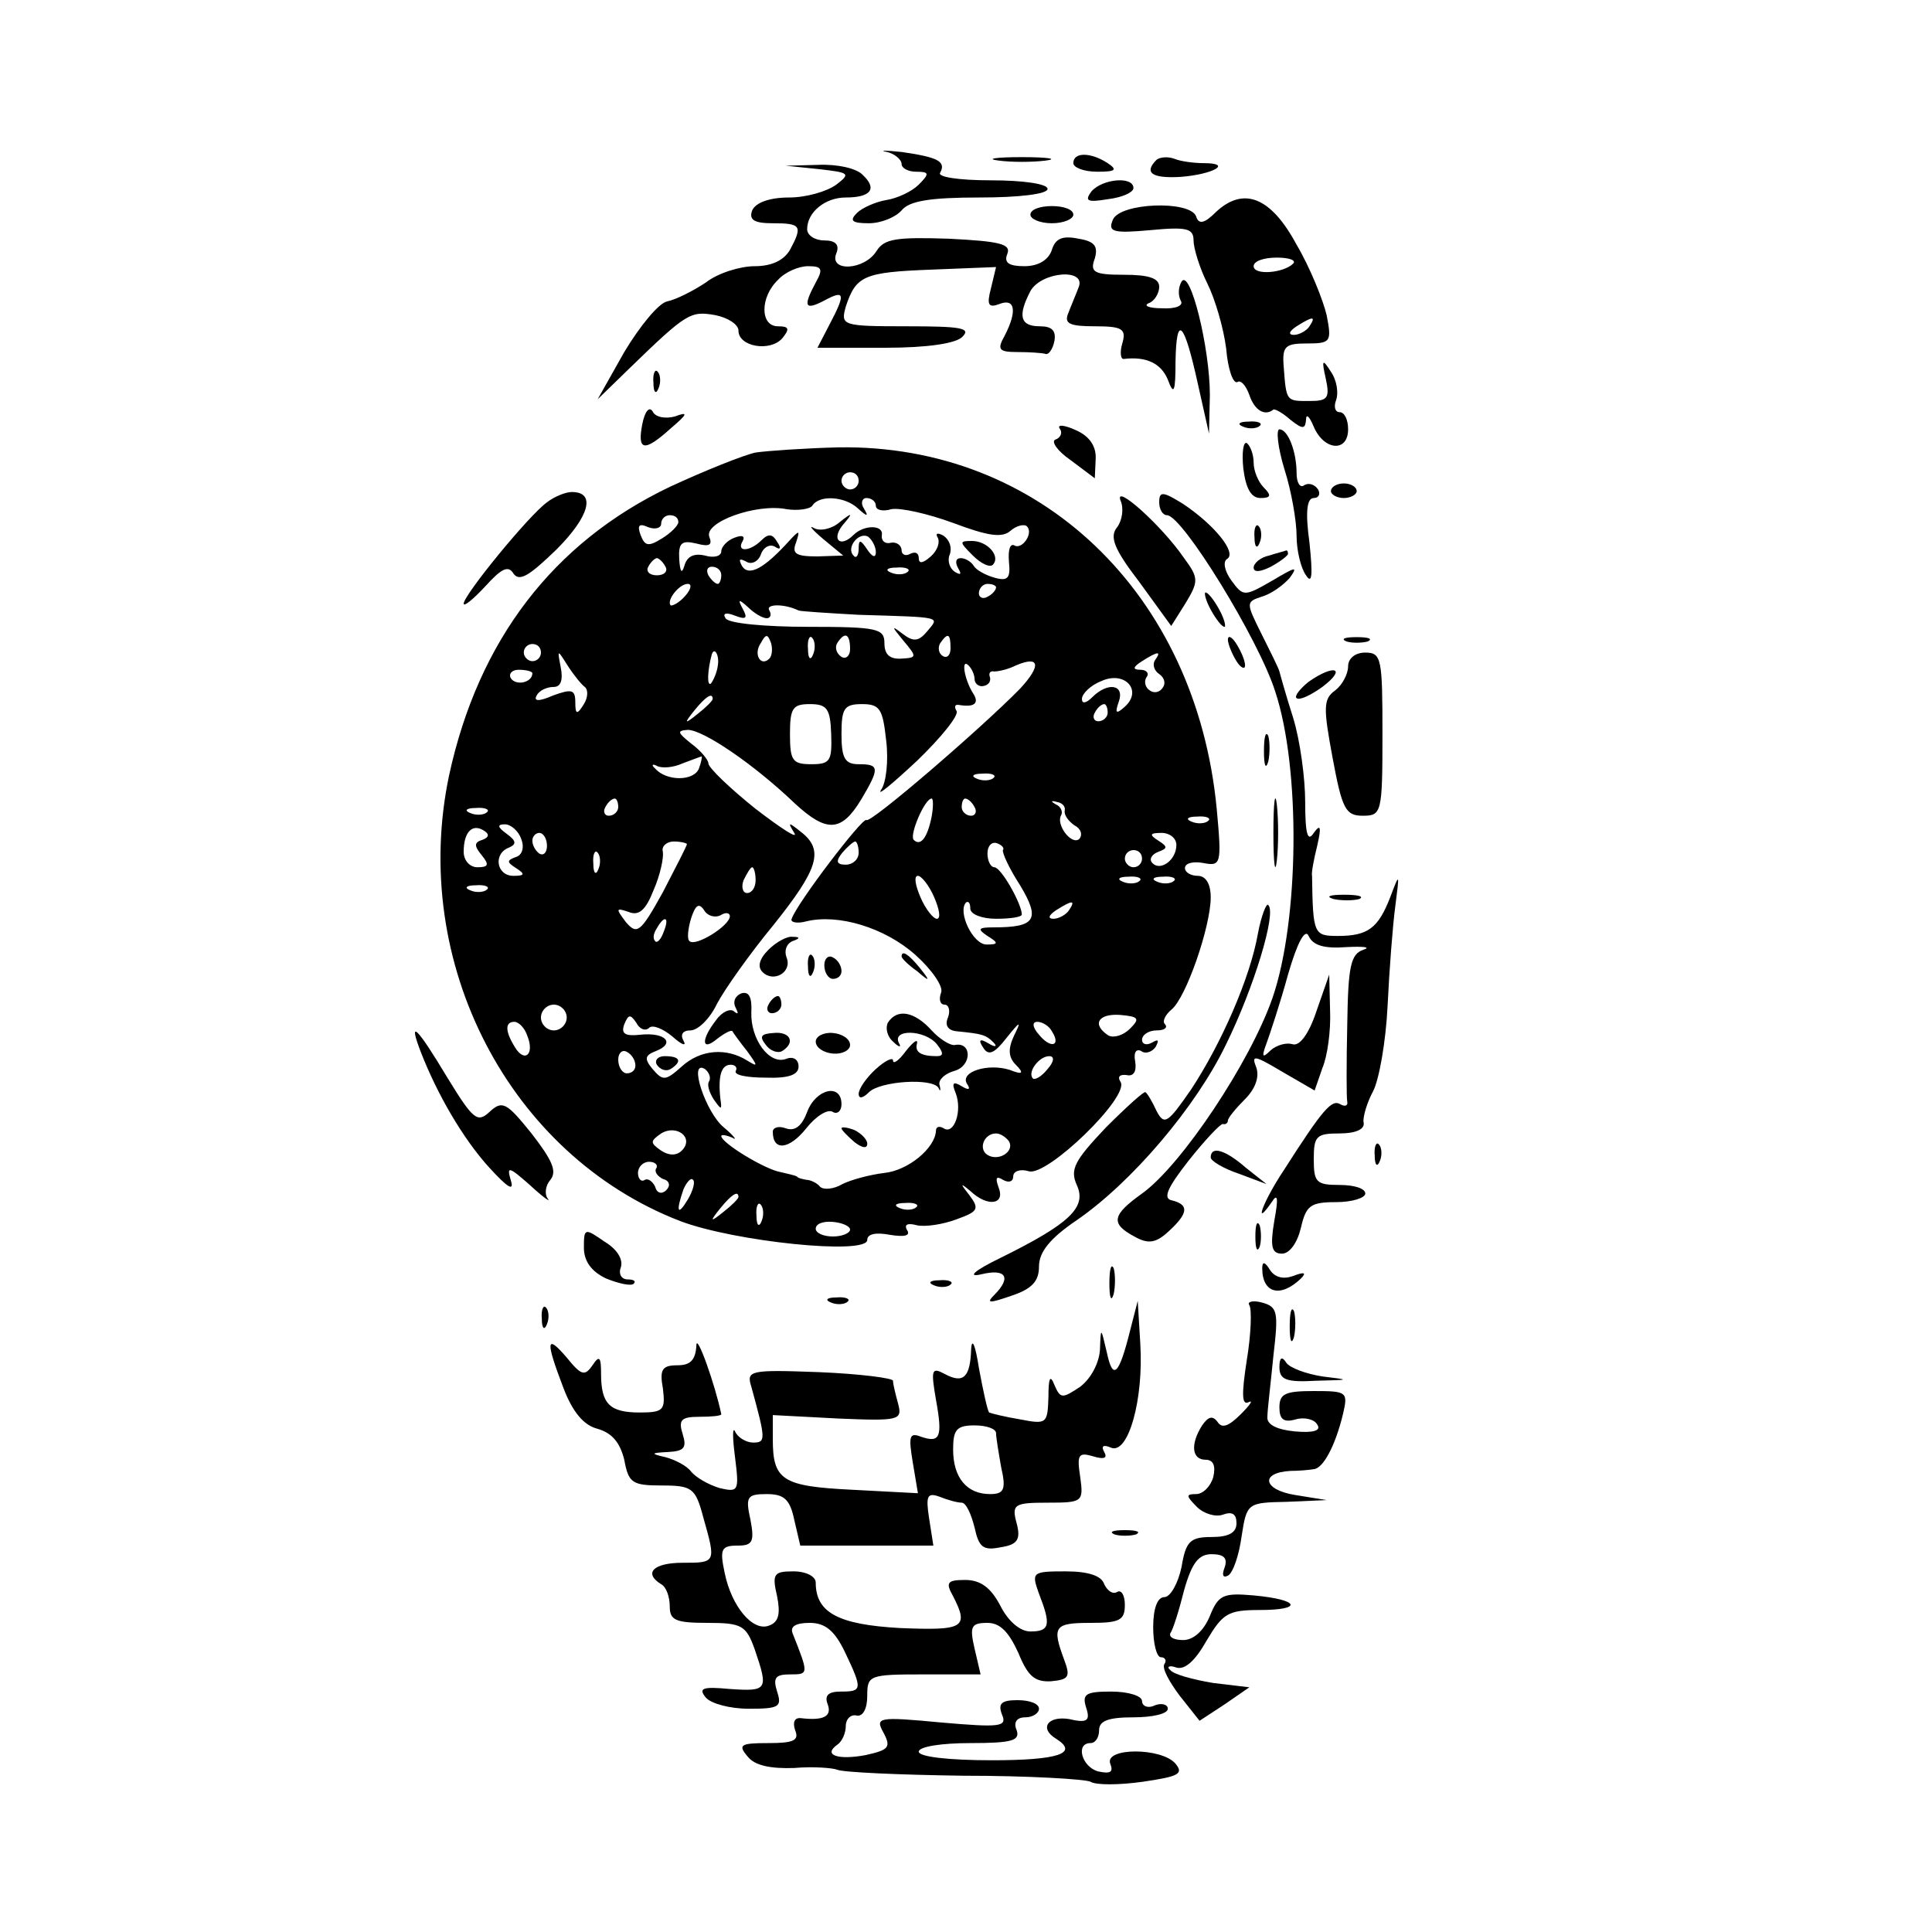 <?xml version="1.0" standalone="no"?>
<!DOCTYPE svg PUBLIC "-//W3C//DTD SVG 20010904//EN"
 "http://www.w3.org/TR/2001/REC-SVG-20010904/DTD/svg10.dtd">
<svg version="1.0" xmlns="http://www.w3.org/2000/svg"
 width="225pt" height="225pt" viewBox="0 0 225 225"
 preserveAspectRatio="xMidYMid meet">

<g transform="translate(0,225) scale(0.1,-0.1)"
fill="#000000" stroke="none">
<path d="M1033 2073 c9 -2 17 -9 17 -14 0 -5 8 -9 17 -9 15 0 16 -2 3 -15 -8
-8 -25 -16 -38 -18 -12 -2 -28 -9 -34 -15 -9 -9 -6 -12 14 -12 14 0 31 7 38
15 9 11 33 15 91 15 46 0 79 4 79 10 0 6 -29 10 -66 10 -38 0 -63 4 -59 9 7
13 -3 18 -45 24 -19 2 -27 2 -17 0z"/>
<path d="M1163 2063 c15 -2 39 -2 55 0 15 2 2 4 -28 4 -30 0 -43 -2 -27 -4z"/>
<path d="M1250 2060 c0 -5 12 -10 28 -10 21 0 24 2 12 10 -20 13 -40 13 -40 0z"/>
<path d="M1347 2064 c-15 -15 -6 -22 28 -20 38 3 61 16 27 16 -11 0 -27 2 -34
5 -8 3 -17 2 -21 -1z"/>
<path d="M954 2053 c35 -4 37 -5 20 -18 -11 -8 -35 -15 -55 -15 -23 0 -39 -6
-43 -15 -4 -11 2 -15 24 -15 33 0 35 -3 20 -31 -7 -12 -21 -19 -41 -19 -17 0
-43 -8 -57 -19 -15 -10 -35 -20 -45 -22 -10 -2 -32 -29 -50 -59 l-31 -55 36
35 c68 66 72 68 101 63 15 -3 27 -11 27 -18 0 -19 37 -25 51 -9 9 11 8 14 -5
14 -21 0 -21 34 0 54 8 9 24 16 35 16 16 0 18 -3 9 -19 -15 -28 -13 -33 10
-21 24 13 25 8 6 -28 l-14 -27 79 0 c49 0 83 5 90 13 10 10 -2 12 -65 12 -76
0 -77 1 -71 23 12 36 21 40 100 43 l75 3 -6 -25 c-5 -19 -3 -23 10 -18 18 7
21 -8 6 -37 -9 -16 -7 -19 15 -19 14 0 28 -1 32 -2 4 -2 9 5 11 15 2 12 -3 17
-17 17 -23 0 -26 12 -11 41 13 23 66 27 56 4 -3 -8 -9 -22 -12 -30 -5 -12 2
-15 31 -15 32 0 37 -3 32 -20 -3 -10 -2 -19 2 -18 26 3 43 -5 51 -24 7 -19 9
-15 9 21 1 56 10 47 26 -26 l13 -58 1 45 c0 55 -23 148 -33 132 -4 -7 -4 -16
-1 -22 4 -6 -6 -10 -22 -9 -15 0 -22 3 -15 6 6 2 12 11 12 19 0 10 -12 14 -41
14 -35 0 -40 3 -34 19 4 14 0 20 -19 23 -19 4 -27 0 -31 -13 -4 -12 -16 -19
-32 -19 -18 0 -24 4 -20 14 5 12 -9 15 -68 18 -61 2 -75 0 -84 -14 -14 -23
-56 -25 -47 -3 4 10 -1 15 -14 15 -11 0 -20 6 -20 13 0 20 21 37 45 37 29 0
37 10 20 26 -7 8 -30 13 -52 12 l-38 -1 39 -4z"/>
<path d="M1271 2027 c-8 -11 -5 -13 19 -9 17 2 30 8 30 13 0 14 -36 11 -49 -4z"/>
<path d="M1416 2003 c-13 -13 -20 -15 -23 -5 -7 19 -89 16 -97 -4 -6 -14 0
-16 44 -12 42 4 50 2 50 -12 0 -9 7 -32 16 -50 9 -18 19 -52 22 -76 2 -24 8
-41 13 -39 4 3 10 -4 14 -15 6 -18 18 -25 28 -17 2 1 11 -4 20 -12 14 -11 17
-11 18 0 0 8 4 4 9 -8 12 -28 40 -30 40 -3 0 11 -4 20 -10 20 -5 0 -7 6 -4 14
3 8 1 23 -6 33 -10 16 -11 14 -6 -8 5 -23 2 -26 -19 -26 -27 0 -27 -1 -30 40
-2 24 2 27 27 27 28 0 29 2 23 33 -4 17 -19 55 -35 82 -30 56 -62 68 -94 38z
m90 -60 c-11 -11 -46 -14 -46 -3 0 6 12 10 27 10 14 0 23 -3 19 -7z m19 -73
c-3 -5 -12 -10 -18 -10 -7 0 -6 4 3 10 19 12 23 12 15 0z"/>
<path d="M1200 2000 c0 -5 11 -10 25 -10 14 0 25 5 25 10 0 6 -11 10 -25 10
-14 0 -25 -4 -25 -10z"/>
<path d="M761 1804 c0 -11 3 -14 6 -6 3 7 2 16 -1 19 -3 4 -6 -2 -5 -13z"/>
<path d="M748 1756 c-6 -31 2 -33 33 -5 20 17 21 20 5 14 -11 -3 -23 -1 -26 6
-4 6 -9 0 -12 -15z"/>
<path d="M1234 1751 c4 -5 1 -11 -5 -13 -5 -2 2 -13 18 -24 l28 -21 1 22 c1
15 -7 27 -23 34 -13 6 -22 7 -19 2z"/>
<path d="M1448 1753 c7 -3 16 -2 19 1 4 3 -2 6 -13 5 -11 0 -14 -3 -6 -6z"/>
<path d="M1496 1703 c8 -25 14 -60 14 -77 0 -17 5 -38 11 -46 7 -11 8 0 4 38
-5 36 -3 52 5 52 6 0 8 5 5 10 -4 6 -11 8 -16 5 -5 -4 -9 3 -9 14 0 25 -10 51
-20 51 -4 0 -2 -21 6 -47z"/>
<path d="M1448 1704 c3 -23 9 -34 20 -34 12 0 13 3 4 12 -7 7 -12 20 -12 29 0
10 -4 20 -8 23 -4 2 -6 -11 -4 -30z"/>
<path d="M880 1723 c-14 -3 -59 -21 -100 -40 -136 -65 -223 -179 -257 -336
-46 -218 70 -442 269 -519 63 -24 218 -40 218 -22 0 7 10 9 26 6 18 -3 25 -1
20 6 -3 6 1 8 12 5 10 -2 30 1 46 7 25 9 27 12 15 28 -11 14 -11 15 1 5 20
-19 41 -16 33 4 -4 11 -3 14 5 9 7 -4 12 -2 12 4 0 6 8 9 18 6 21 -7 118 87
107 104 -4 6 -1 9 7 8 8 -2 12 4 10 16 -2 10 1 15 7 12 5 -4 13 -1 17 5 4 8 3
9 -4 5 -7 -4 -12 -2 -12 3 0 6 8 11 17 11 9 0 13 3 10 7 -4 3 0 11 7 17 17 13
46 97 46 131 0 16 -6 25 -15 25 -8 0 -15 4 -15 9 0 6 10 8 21 6 21 -4 22 -2
16 63 -24 251 -206 425 -441 421 -39 -1 -82 -4 -96 -6z m120 -33 c0 -5 -4 -10
-10 -10 -5 0 -10 5 -10 10 0 6 5 10 10 10 6 0 10 -4 10 -10z m-1 -32 c11 -10
13 -10 7 0 -4 6 -2 12 3 12 6 0 11 -4 11 -9 0 -5 8 -7 18 -4 10 2 42 -5 72
-16 40 -15 57 -18 67 -9 7 6 16 8 19 5 8 -8 -6 -28 -15 -22 -5 2 -7 -6 -6 -19
2 -19 -1 -23 -16 -19 -11 3 -22 9 -25 14 -3 5 -10 9 -15 9 -6 0 -7 -5 -3 -12
4 -7 3 -8 -4 -4 -6 4 -9 13 -6 20 3 8 0 17 -7 22 -7 4 -10 3 -7 -2 3 -5 0 -15
-8 -22 -9 -8 -14 -9 -14 -2 0 6 -4 8 -10 5 -5 -3 -10 -1 -10 4 0 6 -6 10 -12
9 -7 -2 -12 2 -11 9 2 12 -21 12 -33 0 -15 -15 -26 -6 -13 11 13 15 12 16 -3
4 -9 -8 -23 -11 -30 -7 -7 4 -2 -2 11 -13 l23 -19 -30 -1 c-25 0 -30 3 -25 16
5 15 4 15 -8 2 -29 -32 -47 -42 -55 -29 -4 8 -3 9 5 5 6 -4 14 0 17 8 3 9 11
13 17 9 6 -4 7 -1 2 6 -5 9 -10 10 -18 2 -14 -14 -30 -14 -22 -1 3 6 -1 7 -9
4 -9 -3 -16 -11 -16 -16 0 -6 -9 -8 -19 -5 -13 3 -21 -1 -24 -12 -3 -10 -5 -7
-6 8 -1 19 3 22 20 18 15 -4 19 -2 15 8 -6 17 55 39 90 32 13 -2 27 0 30 4 8
13 38 11 53 -3z m-209 -16 c0 -4 -9 -13 -19 -19 -16 -10 -20 -9 -25 4 -4 11
-2 14 9 9 8 -3 15 -1 15 4 0 6 5 10 10 10 6 0 10 -3 10 -8z m230 -35 c0 -7 -4
-6 -10 3 -8 12 -10 12 -10 1 0 -8 -3 -12 -6 -8 -9 9 6 28 17 22 5 -4 9 -12 9
-18z m-245 -17 c3 -5 -1 -10 -10 -10 -9 0 -13 5 -10 10 3 6 8 10 10 10 2 0 7
-4 10 -10z m65 -10 c0 -5 -2 -10 -4 -10 -3 0 -8 5 -11 10 -3 6 -1 10 4 10 6 0
11 -4 11 -10z m217 4 c-3 -3 -12 -4 -19 -1 -8 3 -5 6 6 6 11 1 17 -2 13 -5z
m-259 -28 c-7 -8 -15 -12 -17 -11 -5 6 10 25 20 25 5 0 4 -6 -3 -14z m362 10
c0 -3 -4 -8 -10 -11 -5 -3 -10 -1 -10 4 0 6 5 11 10 11 6 0 10 -2 10 -4z
m-267 -36 c4 0 6 4 3 9 -5 8 18 8 34 0 3 -1 34 -3 70 -5 99 -3 94 -2 80 -19
-10 -12 -16 -13 -29 -3 -13 10 -13 9 1 -8 16 -19 16 -20 -2 -21 -14 -1 -20 5
-20 18 0 17 -8 19 -89 19 -50 0 -93 4 -96 10 -4 6 1 7 11 3 13 -5 15 -3 9 8
-6 11 -5 12 6 2 7 -7 17 -13 22 -13z m3 -47 c-10 -10 -19 5 -10 18 6 11 8 11
12 0 2 -7 1 -15 -2 -18z m51 5 c-3 -8 -6 -5 -6 6 -1 11 2 17 5 13 3 -3 4 -12
1 -19z m43 6 c0 -8 -5 -12 -10 -9 -6 4 -8 11 -5 16 9 14 15 11 15 -7z m117 1
c0 -8 -4 -12 -9 -9 -5 3 -6 10 -3 15 9 13 12 11 12 -6z m-477 -5 c0 -5 -4 -10
-10 -10 -5 0 -10 5 -10 10 0 6 5 10 10 10 6 0 10 -4 10 -10z m51 -40 c4 -3 4
-12 -1 -20 -8 -13 -10 -12 -10 2 0 15 -4 16 -26 8 -16 -7 -23 -7 -19 0 3 6 12
10 20 10 8 0 11 8 8 23 -4 21 -4 21 8 2 7 -11 16 -22 20 -25z m155 25 c-1 -8
-5 -17 -8 -21 -5 -4 -4 16 1 34 3 9 9 -1 7 -13z m509 6 c-3 -5 -1 -12 5 -16 6
-4 8 -11 4 -16 -3 -5 -10 -7 -15 -3 -5 3 -7 10 -4 15 4 5 0 9 -7 9 -9 0 -9 3
2 10 19 12 23 12 15 1z m-210 -22 c0 -5 5 -9 10 -8 6 1 9 5 8 10 -2 5 0 8 5 7
4 0 15 2 25 7 28 12 30 0 5 -27 -45 -46 -175 -158 -179 -153 -4 4 -81 -97 -87
-115 -2 -4 6 -6 17 -3 37 9 91 -7 127 -39 19 -17 33 -37 30 -44 -3 -8 -1 -14
4 -14 5 0 7 -7 4 -15 -4 -9 0 -15 10 -16 30 -3 34 -4 43 -13 5 -5 2 -6 -6 -1
-10 6 -12 4 -6 -5 6 -10 13 -7 27 11 16 20 18 21 9 3 -7 -15 -7 -25 2 -34 10
-10 8 -12 -7 -6 -25 8 -58 -2 -50 -16 5 -7 2 -8 -6 -3 -10 6 -12 4 -7 -8 8
-21 -2 -49 -14 -41 -5 3 -9 2 -9 -3 -1 -20 -32 -46 -60 -49 -17 -2 -39 -8 -49
-13 -10 -6 -22 -7 -26 -3 -3 4 -11 8 -16 8 -5 1 -10 2 -11 4 -2 1 -10 3 -19 5
-18 3 -69 34 -69 42 0 2 6 1 13 -2 6 -4 2 2 -10 12 -21 17 -42 80 -22 68 5 -4
7 -10 5 -14 -3 -4 0 -13 5 -21 9 -13 10 -13 8 0 -3 27 1 40 12 40 5 0 8 -3 6
-7 -3 -5 13 -8 34 -8 27 -1 39 3 39 13 0 8 -6 12 -14 9 -20 -8 -42 23 -41 54
1 18 -3 25 -12 22 -7 -3 -10 -10 -6 -17 3 -6 3 -8 -2 -4 -4 4 -14 0 -21 -10
-18 -23 -17 -37 1 -22 9 7 17 11 18 9 1 -2 9 -13 17 -23 13 -18 13 -19 0 -11
-24 15 -54 13 -76 -7 -19 -17 -22 -17 -34 -3 -10 12 -9 16 4 21 23 9 11 22
-18 19 -18 -2 -23 1 -19 12 5 12 7 12 14 2 4 -8 11 -10 15 -6 4 4 16 -1 27
-10 11 -10 17 -12 13 -5 -4 7 -1 12 8 12 9 0 23 14 31 31 9 17 38 58 66 92 52
65 59 87 32 108 -15 12 -16 12 -8 -1 5 -8 -15 5 -45 28 -30 24 -55 48 -55 53
0 4 -9 15 -20 23 -16 13 -17 15 -4 16 18 0 77 -40 125 -86 37 -34 54 -33 77 5
22 37 21 41 -3 41 -16 0 -20 7 -20 35 0 30 3 35 24 35 21 0 24 -6 28 -42 3
-24 0 -50 -6 -58 -5 -8 13 7 42 34 28 27 49 53 46 58 -3 5 -2 8 3 7 18 -3 24
2 16 14 -10 16 -14 41 -5 32 4 -4 7 -11 7 -16z m-515 7 c0 -11 -19 -15 -25 -6
-3 5 1 10 9 10 9 0 16 -2 16 -4z m690 -39 c-10 -9 -12 -8 -7 6 7 20 -13 23
-31 5 -7 -7 -12 -8 -12 -2 0 6 10 16 23 21 27 12 48 -11 27 -30z m-480 9 c0
-2 -8 -10 -17 -17 -16 -13 -17 -12 -4 4 13 16 21 21 21 13z m138 -41 c1 -31
-1 -35 -23 -35 -22 0 -25 4 -25 35 0 30 3 35 23 35 20 0 24 -5 25 -35z m322
25 c0 -5 -5 -10 -11 -10 -5 0 -7 5 -4 10 3 6 8 10 11 10 2 0 4 -4 4 -10z
m-476 -65 c-6 -15 -38 -15 -51 0 -5 4 -3 6 2 3 6 -3 19 -2 30 3 11 4 21 8 22
8 1 1 0 -6 -3 -14z m343 -11 c-3 -3 -12 -4 -19 -1 -8 3 -5 6 6 6 11 1 17 -2
13 -5z m-437 -34 c0 -5 -5 -10 -11 -10 -5 0 -7 5 -4 10 3 6 8 10 11 10 2 0 4
-4 4 -10z m365 -11 c-5 -25 -13 -35 -21 -27 -5 6 13 48 21 48 2 0 2 -10 0 -21z
m50 11 c3 -5 1 -10 -4 -10 -6 0 -11 5 -11 10 0 6 2 10 4 10 3 0 8 -4 11 -10z
m105 -4 c-1 -5 4 -12 11 -17 8 -4 10 -11 6 -16 -9 -8 -28 17 -21 28 2 4 -1 10
-6 12 -7 4 -6 5 1 3 6 -1 10 -5 9 -10z m-673 -2 c-3 -3 -12 -4 -19 -1 -8 3 -5
6 6 6 11 1 17 -2 13 -5z m840 -10 c-3 -3 -12 -4 -19 -1 -8 3 -5 6 6 6 11 1 17
-2 13 -5z m-845 -22 c-10 -3 -10 -7 -1 -18 9 -11 8 -14 -5 -14 -9 0 -16 8 -16
18 0 23 10 33 23 25 7 -4 7 -8 -1 -11z m45 1 c4 -10 1 -19 -6 -21 -11 -4 -11
-6 0 -13 11 -7 10 -9 -3 -9 -20 0 -24 26 -5 33 9 4 8 8 -3 16 -11 8 -11 11 -2
11 7 0 16 -8 19 -17z m30 -8 c0 -8 -4 -12 -9 -9 -4 3 -8 9 -8 15 0 5 4 9 8 9
5 0 9 -7 9 -15z m733 1 c0 -18 -19 -31 -28 -21 -4 4 -1 10 7 13 11 4 11 6 0
13 -11 7 -10 9 4 9 9 0 17 -6 17 -14z m-570 1 c0 -2 -13 -27 -28 -56 -26 -47
-30 -50 -43 -35 -12 16 -12 17 3 12 12 -5 20 2 29 25 8 18 12 38 11 45 -2 6 4
12 13 12 8 0 15 -2 15 -3z m200 -10 c0 -8 -7 -14 -15 -14 -11 0 -12 4 -4 14 6
7 13 13 15 13 2 0 4 -6 4 -13z m168 3 c-1 -3 7 -21 20 -41 24 -40 18 -49 -31
-49 -18 0 -19 -2 -7 -10 13 -8 13 -10 -1 -10 -16 0 -34 38 -24 49 3 2 5 -1 5
-7 0 -7 14 -12 30 -12 17 0 30 2 30 5 0 12 -24 55 -32 55 -4 0 -8 7 -8 16 0 9
5 14 11 12 6 -2 9 -6 7 -8z m-471 -22 c-3 -8 -6 -5 -6 6 -1 11 2 17 5 13 3 -3
4 -12 1 -19z m633 12 c0 -5 -4 -10 -10 -10 -5 0 -10 5 -10 10 0 6 5 10 10 10
6 0 10 -4 10 -10z m-450 -25 c0 -8 -4 -15 -10 -15 -5 0 -7 7 -4 15 4 8 8 15
10 15 2 0 4 -7 4 -15z m208 -20 c6 -14 8 -25 3 -25 -4 0 -13 11 -19 25 -6 14
-8 25 -3 25 4 0 13 -11 19 -25z m239 19 c-3 -3 -12 -4 -19 -1 -8 3 -5 6 6 6
11 1 17 -2 13 -5z m40 0 c-3 -3 -12 -4 -19 -1 -8 3 -5 6 6 6 11 1 17 -2 13 -5z
m-800 -10 c-3 -3 -12 -4 -19 -1 -8 3 -5 6 6 6 11 1 17 -2 13 -5z m272 -30 c6
4 11 3 11 -1 0 -11 -40 -36 -47 -29 -3 2 -2 14 2 27 5 15 9 18 15 9 4 -7 13
-9 19 -6z m406 6 c-3 -5 -12 -10 -18 -10 -7 0 -6 4 3 10 19 12 23 12 15 0z
m-472 -25 c-3 -9 -8 -14 -10 -11 -3 3 -2 9 2 15 9 16 15 13 8 -4z m-113 -100
c0 -8 -7 -15 -15 -15 -8 0 -15 7 -15 15 0 8 7 15 15 15 8 0 15 -7 15 -15z
m656 -13 c-8 -8 -19 -11 -25 -8 -20 13 -12 26 14 24 21 -2 23 -4 11 -16z
m-702 -8 c9 -22 -3 -32 -14 -14 -12 19 -12 30 -1 30 5 0 12 -7 15 -16z m611 5
c11 -17 -1 -21 -15 -4 -8 9 -8 15 -2 15 6 0 14 -5 17 -11z m-485 -40 c0 -5 -4
-9 -10 -9 -5 0 -10 7 -10 16 0 8 5 12 10 9 6 -3 10 -10 10 -16z m480 -4 c-7
-9 -15 -13 -17 -11 -7 7 7 26 19 26 6 0 6 -6 -2 -15z m-426 -95 c-6 -6 -15 -6
-24 0 -13 9 -13 11 0 20 18 11 39 -5 24 -20z m381 11 c7 -12 -12 -24 -25 -16
-11 7 -4 25 10 25 5 0 11 -4 15 -9z m-411 -32 c-2 -4 2 -9 8 -12 8 -2 9 -8 4
-13 -5 -5 -11 -4 -13 4 -3 6 -8 10 -12 8 -4 -3 -8 1 -8 8 0 7 6 13 13 13 7 0
11 -4 8 -8z m37 -36 c-12 -20 -14 -14 -5 12 4 9 9 14 11 11 3 -2 0 -13 -6 -23z
m59 3 c0 -2 -8 -10 -17 -17 -16 -13 -17 -12 -4 4 13 16 21 21 21 13z m27 -28
c-3 -8 -6 -5 -6 6 -1 11 2 17 5 13 3 -3 4 -12 1 -19z m180 16 c-3 -3 -12 -4
-19 -1 -8 3 -5 6 6 6 11 1 17 -2 13 -5z m-77 -26 c0 -4 -9 -8 -20 -8 -11 0
-20 4 -20 9 0 6 9 9 20 8 11 -1 20 -5 20 -9z"/>
<path d="M1133 1603 c9 -9 19 -14 23 -11 10 10 -6 28 -24 28 -15 0 -15 -1 1
-17z"/>
<path d="M895 1144 c-11 -11 -13 -20 -7 -26 13 -13 35 0 28 17 -3 8 0 16 7 19
9 3 9 5 0 5 -6 1 -19 -6 -28 -15z"/>
<path d="M941 1124 c0 -11 3 -14 6 -6 3 7 2 16 -1 19 -3 4 -6 -2 -5 -13z"/>
<path d="M960 1126 c0 -9 5 -16 10 -16 6 0 10 4 10 9 0 6 -4 13 -10 16 -5 3
-10 -1 -10 -9z"/>
<path d="M1050 1136 c0 -2 8 -10 18 -17 15 -13 16 -12 3 4 -13 16 -21 21 -21
13z"/>
<path d="M895 1080 c-3 -5 -1 -10 4 -10 6 0 11 5 11 10 0 6 -2 10 -4 10 -3 0
-8 -4 -11 -10z"/>
<path d="M1034 1059 c-3 -6 -1 -16 6 -22 7 -7 10 -7 7 -2 -9 17 30 16 44 -1 8
-10 8 -14 0 -14 -19 0 -26 5 -23 15 1 6 -5 1 -13 -9 -8 -11 -15 -16 -15 -11 0
4 -9 0 -20 -10 -11 -10 -20 -23 -20 -29 0 -6 5 -5 12 2 13 13 74 17 81 5 2 -5
3 -3 1 4 -1 6 7 13 18 16 20 6 20 34 0 30 -5 -1 -18 7 -27 17 -20 22 -40 26
-51 9z"/>
<path d="M892 1033 c5 -7 14 -10 19 -7 16 10 9 23 -10 21 -15 -1 -17 -4 -9
-14z"/>
<path d="M950 1037 c0 -7 9 -13 20 -14 11 -1 20 4 20 10 0 7 -9 13 -20 14 -11
1 -20 -4 -20 -10z"/>
<path d="M765 1010 c4 -6 11 -8 16 -5 14 9 11 15 -7 15 -8 0 -12 -5 -9 -10z"/>
<path d="M940 955 c-6 -16 -14 -23 -25 -19 -8 3 -15 1 -15 -4 0 -23 19 -21 39
4 11 14 25 23 31 19 5 -3 10 1 10 9 0 25 -30 18 -40 -9z"/>
<path d="M980 936 c0 -2 7 -9 15 -16 9 -7 15 -8 15 -2 0 5 -7 12 -15 16 -8 3
-15 4 -15 2z"/>
<path d="M1550 1678 c0 -4 7 -8 15 -8 8 0 15 4 15 8 0 5 -7 9 -15 9 -8 0 -15
-4 -15 -9z"/>
<path d="M637 1665 c-21 -15 -97 -108 -97 -118 0 -4 11 5 25 20 19 21 27 25
33 15 7 -10 19 -2 50 28 39 39 46 67 18 67 -7 0 -20 -5 -29 -12z"/>
<path d="M1305 1667 c4 -9 2 -23 -4 -31 -9 -11 -4 -25 26 -64 l37 -51 17 27
c15 25 15 29 -2 52 -26 38 -82 88 -74 67z"/>
<path d="M1350 1665 c0 -8 4 -15 9 -15 18 0 107 -145 126 -205 30 -90 28 -267
-3 -357 -26 -75 -106 -195 -152 -228 -35 -25 -37 -35 -9 -50 16 -9 25 -8 40 6
23 21 24 31 4 36 -11 2 -6 14 19 46 19 24 37 43 40 43 3 -1 6 1 6 4 0 3 9 14
20 25 12 12 17 26 13 37 -6 15 -2 14 30 -5 l38 -22 9 26 c6 14 10 44 9 67 l-1
42 -15 -43 c-9 -27 -20 -41 -28 -38 -7 2 -18 -1 -25 -7 -10 -10 -11 -8 -5 8 4
11 16 47 25 80 11 38 20 54 24 45 5 -11 18 -15 44 -13 20 1 29 0 20 -3 -15 -5
-18 -19 -19 -87 -1 -45 -1 -86 0 -90 1 -5 -3 -6 -8 -3 -10 6 -20 -5 -66 -77
-24 -36 -36 -69 -14 -37 7 11 8 5 3 -22 -5 -30 -3 -38 9 -38 9 0 18 13 22 30
6 26 11 30 41 30 19 0 34 5 34 10 0 6 -13 10 -30 10 -27 0 -30 3 -30 30 0 27
3 30 30 30 19 0 30 5 28 13 -1 6 4 23 11 36 7 13 15 58 17 100 2 42 6 94 9
116 5 39 5 39 -6 10 -14 -36 -26 -45 -61 -45 -28 0 -29 2 -30 70 -1 3 2 19 6
35 5 22 4 26 -4 15 -7 -11 -10 -2 -10 36 0 28 -6 72 -14 98 -8 25 -15 50 -16
54 -1 4 -11 24 -21 44 -18 36 -18 37 0 43 11 3 25 13 33 22 10 14 7 13 -20 -3
-33 -19 -34 -19 -48 0 -8 11 -10 22 -5 25 12 7 -15 40 -51 64 -24 15 -28 15
-28 2z"/>
<path d="M1461 1624 c0 -11 3 -14 6 -6 3 7 2 16 -1 19 -3 4 -6 -2 -5 -13z"/>
<path d="M1478 1603 c-10 -2 -18 -9 -18 -14 0 -6 8 -5 20 1 11 6 20 13 20 15
0 3 -1 4 -2 4 -2 -1 -11 -3 -20 -6z"/>
<path d="M1410 1540 c6 -11 13 -20 16 -20 2 0 0 9 -6 20 -6 11 -13 20 -16 20
-2 0 0 -9 6 -20z"/>
<path d="M1430 1505 c0 -5 5 -17 10 -25 5 -8 10 -10 10 -5 0 6 -5 17 -10 25
-5 8 -10 11 -10 5z"/>
<path d="M1568 1503 c6 -2 18 -2 25 0 6 3 1 5 -13 5 -14 0 -19 -2 -12 -5z"/>
<path d="M1570 1474 c0 -9 -7 -22 -15 -28 -14 -10 -14 -20 -3 -79 11 -59 15
-67 35 -67 22 0 23 3 23 95 0 88 -1 95 -20 95 -12 0 -20 -7 -20 -16z"/>
<path d="M1524 1456 c-10 -8 -17 -17 -14 -19 3 -3 16 3 30 13 29 22 14 27 -16
6z"/>
<path d="M1472 1375 c0 -16 2 -22 5 -12 2 9 2 23 0 30 -3 6 -5 -1 -5 -18z"/>
<path d="M1483 1280 c0 -36 2 -50 4 -32 2 17 2 47 0 65 -2 17 -4 3 -4 -33z"/>
<path d="M1553 1203 c9 -2 23 -2 30 0 6 3 -1 5 -18 5 -16 0 -22 -2 -12 -5z"/>
<path d="M1465 1163 c-9 -52 -43 -129 -78 -182 -27 -39 -31 -42 -40 -25 -5 11
-11 21 -13 22 -1 2 -22 -17 -46 -41 -37 -39 -42 -49 -34 -67 12 -26 -8 -45
-89 -85 -31 -15 -39 -23 -22 -19 29 7 35 -4 15 -24 -10 -10 -6 -10 20 -1 24 8
32 17 32 34 0 17 13 33 44 54 64 44 139 132 174 205 32 65 59 153 49 162 -2 3
-8 -12 -12 -33z"/>
<path d="M490 1025 c19 -49 49 -101 80 -135 21 -23 29 -28 25 -15 -5 17 -3 17
22 -5 15 -14 25 -21 21 -16 -4 5 -3 15 3 22 8 10 2 23 -22 54 -29 36 -34 39
-49 25 -14 -13 -19 -9 -49 40 -36 60 -46 69 -31 30z"/>
<path d="M1601 904 c0 -11 3 -14 6 -6 3 7 2 16 -1 19 -3 4 -6 -2 -5 -13z"/>
<path d="M1410 902 c0 -4 15 -13 33 -19 l32 -12 -24 19 c-24 21 -41 26 -41 12z"/>
<path d="M1462 810 c0 -14 2 -19 5 -12 2 6 2 18 0 25 -3 6 -5 1 -5 -13z"/>
<path d="M680 797 c0 -16 9 -28 26 -36 15 -6 29 -9 32 -6 3 3 0 5 -7 5 -7 0
-11 6 -8 14 3 9 -4 21 -19 30 -23 16 -24 16 -24 -7z"/>
<path d="M1292 755 c0 -16 2 -22 5 -12 2 9 2 23 0 30 -3 6 -5 -1 -5 -18z"/>
<path d="M1470 773 c0 -29 21 -35 45 -12 7 7 4 8 -9 3 -11 -4 -21 -2 -27 7 -6
10 -9 10 -9 2z"/>
<path d="M1088 753 c7 -3 16 -2 19 1 4 3 -2 6 -13 5 -11 0 -14 -3 -6 -6z"/>
<path d="M968 733 c7 -3 16 -2 19 1 4 3 -2 6 -13 5 -11 0 -14 -3 -6 -6z"/>
<path d="M1455 730 c3 -5 2 -34 -3 -64 -6 -39 -6 -53 2 -49 6 3 2 -3 -9 -14
-14 -14 -22 -17 -27 -9 -6 8 -11 6 -18 -4 -14 -22 -12 -40 4 -40 9 0 12 -7 9
-20 -3 -11 -12 -20 -20 -20 -12 0 -12 -2 1 -15 8 -8 22 -12 30 -9 11 4 16 1
16 -10 0 -11 -9 -16 -29 -16 -25 0 -30 -5 -35 -35 -4 -19 -13 -35 -20 -35 -8
0 -13 -13 -13 -35 0 -19 4 -35 9 -35 5 0 7 -4 4 -8 -3 -5 6 -21 18 -37 l23
-29 29 19 29 20 -42 5 c-24 4 -46 10 -50 15 -5 4 -1 6 7 3 10 -3 22 8 35 31
19 32 25 36 62 36 51 0 47 12 -7 17 -35 3 -41 1 -51 -24 -7 -17 -19 -28 -31
-28 -10 0 -17 3 -15 8 3 4 10 26 16 50 9 32 17 42 32 42 15 0 19 -5 15 -16 -3
-8 -2 -12 4 -9 6 3 13 24 16 46 6 39 7 39 53 40 l46 2 -37 6 c-37 6 -41 26 -5
28 9 0 21 1 27 2 11 1 25 27 34 64 6 26 5 27 -34 27 -33 0 -40 -3 -40 -19 0
-14 5 -18 19 -14 10 3 22 0 25 -6 5 -7 -4 -10 -26 -8 -21 2 -33 8 -32 17 0 8
4 40 7 71 6 51 5 57 -13 62 -11 3 -18 1 -15 -3z"/>
<path d="M631 714 c0 -11 3 -14 6 -6 3 7 2 16 -1 19 -3 4 -6 -2 -5 -13z"/>
<path d="M1316 700 c-13 -52 -20 -58 -27 -25 -7 30 -7 30 -8 3 -1 -15 -10 -33
-23 -43 -21 -14 -23 -14 -30 2 -5 13 -7 8 -7 -14 -1 -31 -2 -32 -33 -26 -18 3
-34 7 -36 8 -2 2 -7 25 -12 52 -4 26 -8 36 -9 22 -1 -33 -9 -41 -31 -29 -15 8
-16 5 -10 -30 8 -44 5 -51 -18 -43 -13 5 -14 0 -9 -30 l6 -36 -76 4 c-82 4
-93 11 -93 59 l0 28 76 -4 c71 -3 75 -2 70 17 -3 11 -6 23 -6 27 0 3 -38 8
-86 10 -81 3 -85 2 -79 -17 17 -62 17 -65 2 -65 -8 0 -18 6 -21 13 -3 6 -3 -7
0 -30 5 -40 4 -41 -18 -36 -13 4 -27 12 -33 19 -5 7 -19 14 -30 17 -18 4 -17
5 3 6 19 1 22 5 17 21 -5 16 -2 20 19 20 14 0 26 1 26 3 -7 34 -29 96 -29 80
-1 -17 -7 -23 -22 -23 -18 0 -21 -5 -17 -27 3 -25 1 -28 -27 -28 -35 0 -45 10
-45 45 0 20 -2 22 -10 10 -9 -13 -13 -12 -30 9 -24 28 -25 20 -4 -35 11 -29
24 -44 40 -48 17 -5 26 -16 31 -36 5 -27 9 -30 44 -30 35 0 39 -3 48 -37 15
-53 15 -53 -24 -53 -34 0 -46 -12 -25 -25 6 -3 10 -15 10 -26 0 -16 7 -19 44
-19 40 0 45 -3 55 -31 16 -47 15 -49 -29 -46 -32 3 -37 1 -28 -10 6 -7 28 -13
50 -13 35 0 39 2 33 20 -5 16 -2 20 15 20 22 0 22 0 3 48 -3 8 4 12 20 12 18
0 29 -9 41 -34 21 -44 20 -46 -5 -46 -15 0 -19 -5 -15 -15 5 -14 -5 -19 -31
-16 -8 1 -10 -5 -7 -14 5 -12 -2 -15 -31 -15 -33 0 -36 -2 -24 -16 8 -10 26
-14 54 -13 22 2 45 0 50 -2 6 -3 72 -6 147 -7 76 0 142 -4 148 -7 6 -4 33 -4
61 0 41 6 48 9 38 21 -16 19 -83 19 -76 0 4 -10 0 -12 -14 -9 -19 5 -27 33 -9
33 6 0 10 7 10 15 0 11 11 15 40 15 22 0 40 4 40 10 0 5 -7 7 -15 4 -8 -4 -15
-1 -15 5 0 6 -16 11 -36 11 -30 0 -34 -3 -29 -19 5 -15 1 -18 -20 -13 -25 4
-35 -11 -15 -23 27 -17 2 -25 -75 -25 -50 0 -85 4 -85 10 0 6 27 10 60 10 49
0 58 3 54 15 -4 9 0 15 10 15 9 0 16 5 16 10 0 6 -11 10 -25 10 -19 0 -23 -4
-18 -17 6 -14 -2 -15 -71 -9 -74 7 -77 6 -67 -12 9 -17 6 -20 -21 -26 -32 -6
-50 0 -33 12 6 4 10 14 10 22 0 8 6 14 13 12 7 -1 12 8 12 23 0 24 2 25 66 25
l66 0 -7 30 c-6 26 -4 30 15 30 15 0 25 -11 36 -35 11 -27 19 -34 38 -33 21 2
23 5 15 26 -14 38 -11 42 31 42 34 0 40 3 40 21 0 11 -4 18 -9 15 -5 -3 -11 1
-15 9 -3 10 -19 15 -45 15 -39 0 -40 -1 -31 -26 14 -36 13 -44 -10 -44 -12 0
-26 12 -35 30 -11 21 -23 30 -41 30 -21 0 -23 -3 -14 -19 19 -37 12 -40 -62
-37 -72 4 -98 18 -98 53 0 7 -11 13 -26 13 -23 0 -25 -3 -19 -29 4 -20 2 -30
-9 -34 -19 -8 -44 22 -52 61 -6 28 -4 32 15 32 17 0 20 4 15 30 -6 27 -4 30
19 30 20 0 27 -6 32 -30 l7 -30 77 0 78 0 -5 32 c-4 26 -2 30 12 25 10 -4 21
-7 26 -7 5 0 11 -13 15 -29 5 -23 10 -27 30 -23 20 3 24 9 19 28 -6 22 -3 24
36 24 41 0 42 1 38 30 -4 26 -2 29 15 24 13 -4 17 -2 13 5 -4 7 -1 9 8 5 20
-8 38 56 34 121 l-3 50 -9 -35z m-156 -119 c0 -5 3 -23 6 -40 6 -26 3 -31 -13
-31 -27 0 -43 19 -43 52 0 23 4 28 25 28 14 0 25 -4 25 -9z"/>
<path d="M1502 705 c0 -16 2 -22 5 -12 2 9 2 23 0 30 -3 6 -5 -1 -5 -18z"/>
<path d="M1490 658 c0 -15 8 -18 43 -16 40 1 40 1 7 5 -19 3 -38 10 -42 16 -5
8 -8 6 -8 -5z"/>
<path d="M1298 463 c6 -2 18 -2 25 0 6 3 1 5 -13 5 -14 0 -19 -2 -12 -5z"/>
</g>
</svg>
